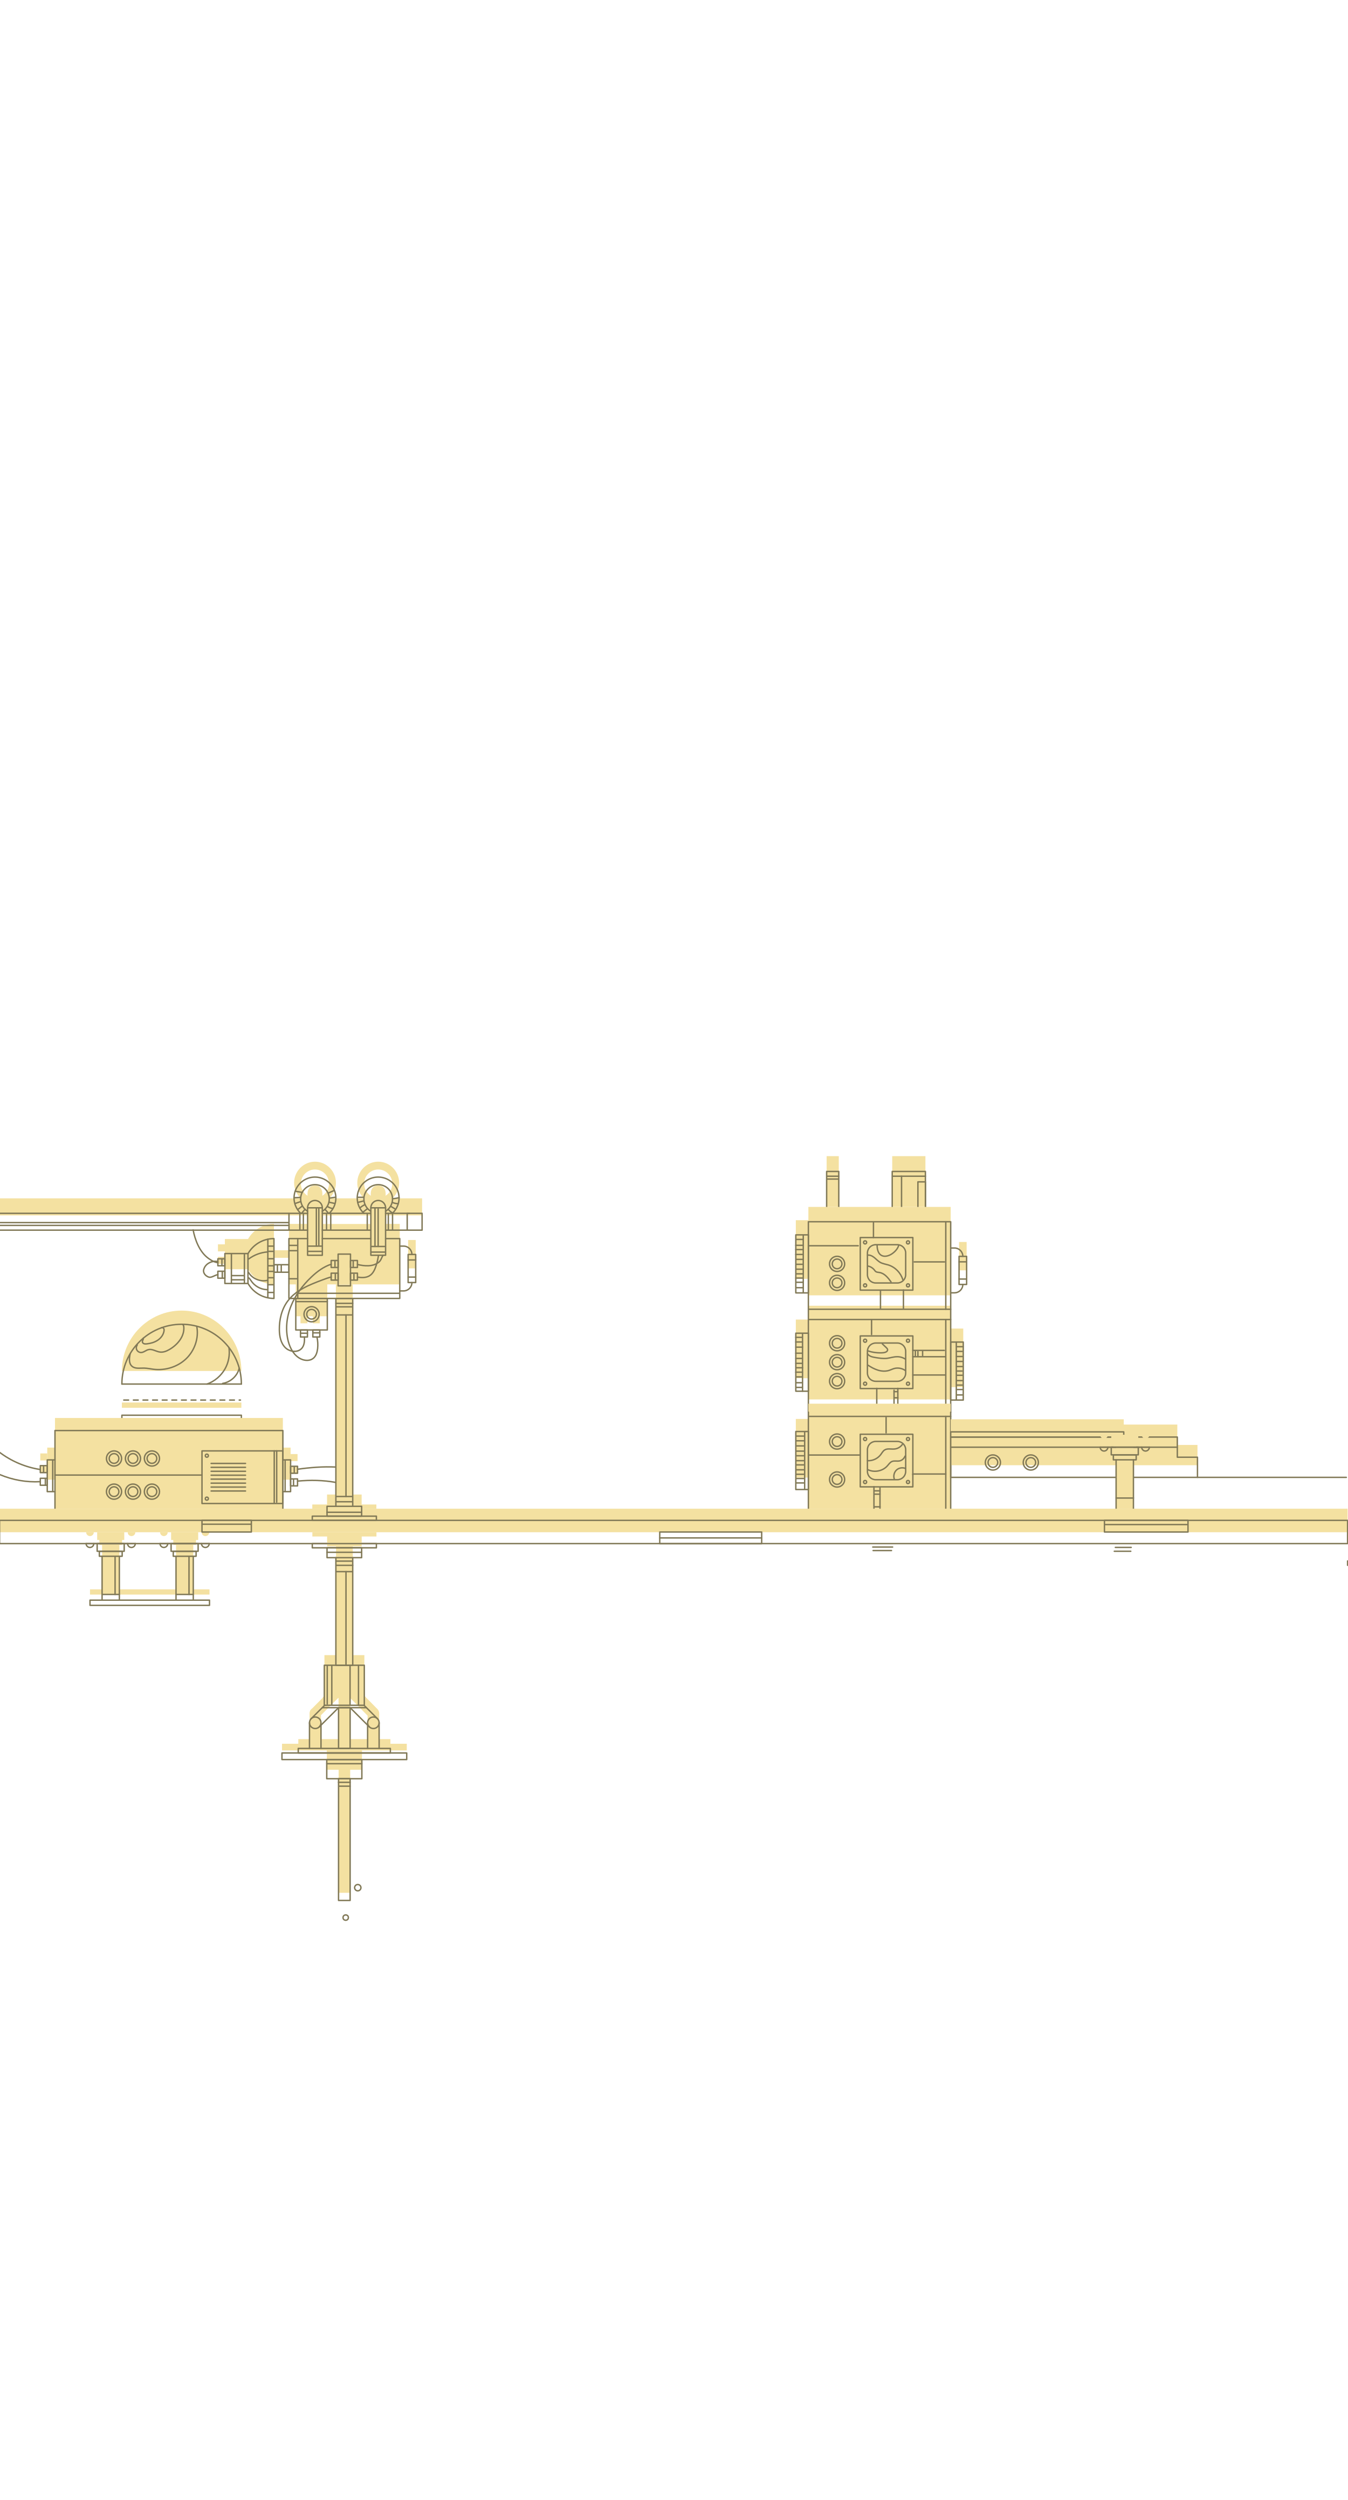<?xml version="1.0" encoding="utf-8"?>
<!-- Generator: Adobe Illustrator 19.0.0, SVG Export Plug-In . SVG Version: 6.00 Build 0)  -->
<svg version="1.1" id="Слой_1" xmlns="http://www.w3.org/2000/svg" xmlns:xlink="http://www.w3.org/1999/xlink" x="0px" y="0px"
	 viewBox="0 0 1920 3560" style="enable-background:new 0 0 1920 3560;" xml:space="preserve">
<style type="text/css">
	.st0{fill:#F4E1A1;}
	.st1{fill:none;stroke:#817957;stroke-width:2;stroke-linecap:round;stroke-linejoin:round;stroke-miterlimit:10;}
	
		.st2{fill:none;stroke:#817957;stroke-width:2;stroke-linecap:round;stroke-linejoin:round;stroke-miterlimit:10;stroke-dasharray:6.851;}
	.st3{display:none;fill:none;stroke:#817957;stroke-width:2;stroke-linecap:round;stroke-linejoin:round;stroke-miterlimit:10;}
</style>
<g>
	<g id="_x30_1">
		<g id="XMLID_2802_">
			<rect id="XMLID_2808_" x="1366" y="1768.4" class="st0" width="10.8" height="40.4"/>
			<path id="XMLID_2807_" class="st1" d="M1354.1,1777h5.4c6.6,0,11.9,5.3,11.9,11.9l0,0"/>
			<path id="XMLID_2806_" class="st1" d="M1371.4,1828.9L1371.4,1828.9c0,6.6-5.3,11.9-11.9,11.9h-5.4"/>
			<rect id="XMLID_2805_" x="1366" y="1788.9" class="st1" width="10.8" height="40"/>
			<line id="XMLID_2804_" class="st1" x1="1376.8" y1="1796.7" x2="1366" y2="1796.7"/>
			<line id="XMLID_2803_" class="st1" x1="1376.8" y1="1821.2" x2="1366" y2="1821.2"/>
		</g>
		<g id="XMLID_2790_">
			<rect id="XMLID_2801_" x="1270.8" y="1646.2" class="st0" width="47.3" height="72.3"/>
			<rect id="XMLID_2800_" x="1177.4" y="1646.2" class="st0" width="17.3" height="72.3"/>
			<rect id="XMLID_2799_" x="1177.4" y="1668" class="st1" width="17.3" height="71.6"/>
			<rect id="XMLID_2798_" x="1270.8" y="1668" class="st1" width="47.3" height="71.6"/>
			<rect id="XMLID_2797_" x="1307.4" y="1682.8" class="st1" width="10.7" height="40.7"/>
			<line id="XMLID_2796_" class="st1" x1="1271.1" y1="1674.8" x2="1318.1" y2="1674.8"/>
			<line id="XMLID_2795_" class="st1" x1="1178.1" y1="1674.8" x2="1194.8" y2="1674.8"/>
			<line id="XMLID_2794_" class="st1" x1="1178.1" y1="1678.8" x2="1194.1" y2="1678.8"/>
			<line id="XMLID_2793_" class="st1" x1="1178.1" y1="1729.8" x2="1194.1" y2="1729.8"/>
			<line id="XMLID_2792_" class="st1" x1="1284.1" y1="1674.8" x2="1284.1" y2="1737.9"/>
			<line id="XMLID_2791_" class="st1" x1="1270.8" y1="1735.2" x2="1282.8" y2="1735.2"/>
		</g>
		<g id="XMLID_2726_">
			<g id="XMLID_2787_">
				<rect id="XMLID_2789_" x="1354.1" y="1891.7" class="st0" width="17.9" height="83.4"/>
				<polygon id="XMLID_2788_" class="st0" points="1151.4,1878.9 1133.5,1878.9 1133.5,1962.4 1151.4,1962.4 1151.4,1992.6 
					1354.1,1992.6 1354.1,1859.2 1151.4,1859.2 				"/>
			</g>
			<rect id="XMLID_2786_" x="1354.1" y="1910.9" class="st1" width="17.9" height="82.6"/>
			<rect id="XMLID_2785_" x="1133.5" y="1898.3" class="st1" width="17.9" height="82.6"/>
			<g id="XMLID_2778_">
				<rect id="XMLID_2784_" x="1225.3" y="1902.2" class="st1" width="74.9" height="74.9"/>
				<path id="XMLID_2783_" class="st1" d="M1278.2,1966.8h-30.9c-6.5,0-11.8-5.3-11.8-11.8v-30.9c0-6.5,5.3-11.8,11.8-11.8h30.9
					c6.5,0,11.8,5.3,11.8,11.8v30.9C1290,1961.6,1284.7,1966.8,1278.2,1966.8z"/>
				<circle id="XMLID_2782_" class="st1" cx="1232.2" cy="1909" r="2.2"/>
				<circle id="XMLID_2781_" class="st1" cx="1293.3" cy="1909" r="2.2"/>
				<circle id="XMLID_2780_" class="st1" cx="1232.2" cy="1970.2" r="2.2"/>
				<circle id="XMLID_2779_" class="st1" cx="1293.3" cy="1970.2" r="2.2"/>
			</g>
			<line id="XMLID_2777_" class="st1" x1="1347.1" y1="1878.8" x2="1347.1" y2="2010.8"/>
			<g id="XMLID_2767_">
				<g id="XMLID_2774_">
					<circle id="XMLID_2776_" class="st1" cx="1192.3" cy="1966.6" r="10.8"/>
					<circle id="XMLID_2775_" class="st1" cx="1192.3" cy="1966.6" r="6.9"/>
				</g>
				<g id="XMLID_2771_">
					<circle id="XMLID_2773_" class="st1" cx="1192.3" cy="1912.6" r="10.8"/>
					<circle id="XMLID_2772_" class="st1" cx="1192.3" cy="1912.6" r="6.9"/>
				</g>
				<g id="XMLID_2768_">
					<circle id="XMLID_2770_" class="st1" cx="1192.3" cy="1939.6" r="10.8"/>
					<circle id="XMLID_2769_" class="st1" cx="1192.3" cy="1939.6" r="6.9"/>
				</g>
			</g>
			<line id="XMLID_2766_" class="st1" x1="1143.1" y1="1899.8" x2="1143.1" y2="1980.9"/>
			<line id="XMLID_2765_" class="st1" x1="1362.1" y1="1910.9" x2="1362.1" y2="1992.8"/>
			<rect id="XMLID_2764_" x="1151.4" y="1878.8" class="st1" width="202.7" height="132"/>
			<line id="XMLID_2763_" class="st1" x1="1278.8" y1="1976.8" x2="1278.8" y2="2009.5"/>
			<line id="XMLID_2762_" class="st1" x1="1273.4" y1="1979.5" x2="1273.4" y2="2009.5"/>
			<line id="XMLID_2761_" class="st1" x1="1248.8" y1="1976.8" x2="1248.8" y2="2009.6"/>
			<line id="XMLID_2760_" class="st1" x1="1241.4" y1="1878.8" x2="1241.4" y2="1900.2"/>
			<path id="XMLID_2759_" class="st1" d="M1300.1,1922.8c0.7,0,1.3,0,2,0h43"/>
			<line id="XMLID_2758_" class="st1" x1="1300.1" y1="1931.8" x2="1346.1" y2="1931.8"/>
			<line id="XMLID_2757_" class="st1" x1="1300.1" y1="1957.8" x2="1346.1" y2="1957.8"/>
			<line id="XMLID_2756_" class="st1" x1="1133.4" y1="1904.2" x2="1142.4" y2="1904.2"/>
			<line id="XMLID_2755_" class="st1" x1="1133.4" y1="1910.8" x2="1142.8" y2="1910.8"/>
			<line id="XMLID_2754_" class="st1" x1="1133.5" y1="1918.2" x2="1143.1" y2="1918.2"/>
			<line id="XMLID_2753_" class="st1" x1="1133.4" y1="1926.8" x2="1142.5" y2="1926.8"/>
			<line id="XMLID_2752_" class="st1" x1="1133.5" y1="1934.2" x2="1142.1" y2="1934.2"/>
			<line id="XMLID_2751_" class="st1" x1="1133.5" y1="1941.2" x2="1142.8" y2="1941.2"/>
			<line id="XMLID_2750_" class="st1" x1="1134.1" y1="1947.5" x2="1143.1" y2="1947.5"/>
			<line id="XMLID_2749_" class="st1" x1="1133.4" y1="1953.8" x2="1142.9" y2="1953.8"/>
			<line id="XMLID_2748_" class="st1" x1="1134.1" y1="1960.5" x2="1142.1" y2="1960.5"/>
			<line id="XMLID_2747_" class="st1" x1="1134.1" y1="1968.8" x2="1141.8" y2="1968.8"/>
			<line id="XMLID_2746_" class="st1" x1="1133.8" y1="1975.5" x2="1142.5" y2="1975.5"/>
			<line id="XMLID_2745_" class="st1" x1="1362.4" y1="1917.5" x2="1371.8" y2="1917.5"/>
			<line id="XMLID_2744_" class="st1" x1="1303.8" y1="1923.8" x2="1303.8" y2="1931.2"/>
			<line id="XMLID_2743_" class="st1" x1="1307.4" y1="1924.5" x2="1307.4" y2="1931.5"/>
			<line id="XMLID_2742_" class="st1" x1="1314.1" y1="1923.8" x2="1314.1" y2="1930.5"/>
			<line id="XMLID_2741_" class="st1" x1="1273.4" y1="1981.5" x2="1277.7" y2="1981.5"/>
			<line id="XMLID_2740_" class="st1" x1="1273.8" y1="1990.2" x2="1278.8" y2="1990.2"/>
			<line id="XMLID_2739_" class="st1" x1="1362.8" y1="1924.2" x2="1370.5" y2="1924.2"/>
			<line id="XMLID_2738_" class="st1" x1="1362.4" y1="1931.5" x2="1371.1" y2="1931.5"/>
			<line id="XMLID_2737_" class="st1" x1="1362.8" y1="1938.5" x2="1371.2" y2="1938.5"/>
			<line id="XMLID_2736_" class="st1" x1="1362.8" y1="1945.8" x2="1370.9" y2="1945.8"/>
			<line id="XMLID_2735_" class="st1" x1="1362.8" y1="1952.2" x2="1370.4" y2="1952.2"/>
			<line id="XMLID_2734_" class="st1" x1="1362.8" y1="1958.2" x2="1370.8" y2="1958.2"/>
			<line id="XMLID_2733_" class="st1" x1="1362.8" y1="1965.8" x2="1371.1" y2="1965.8"/>
			<line id="XMLID_2732_" class="st1" x1="1362.8" y1="1972.2" x2="1371.1" y2="1972.2"/>
			<line id="XMLID_2731_" class="st1" x1="1362.4" y1="1978.5" x2="1370.8" y2="1978.5"/>
			<line id="XMLID_2730_" class="st1" x1="1362.8" y1="1986.2" x2="1370.8" y2="1986.2"/>
			<path id="XMLID_2729_" class="st1" d="M1235.8,1943.5c4.6,3.1,9.4,5.8,14.6,7.4s11,2,16.2,0.3c2.2-0.7,4.3-1.8,6.6-2.5
				c5.4-1.6,11.6-0.6,16.2,2.7"/>
			<path id="XMLID_2728_" class="st1" d="M1235.6,1927.4c2,3.7,6.7,4.8,10.9,5.5c5.6,0.9,11.2,1.8,16.8,1.2
				c4.8-0.6,9.5-2.3,14.4-2.3c4.2-0.1,8.5,1.2,12,3.5"/>
			<path id="XMLID_2727_" class="st1" d="M1235.9,1923.4c7.1,2.4,14.8,3.3,22.3,2.7c2.8-0.3,6.4-1.7,6-4.5c-0.2-1.2-1.1-2.1-2-2.9
				c-1.8-1.7-3.6-3.4-5.4-5.1"/>
		</g>
		<g id="XMLID_2683_">
			<polygon id="XMLID_2725_" class="st0" points="1354.1,2134.2 1354.1,1998.7 1151.4,1998.7 1151.4,2020.4 1133.5,2020.4 
				1133.5,2103.9 1151.4,2103.9 1151.4,2134.2 1151.4,2148.2 1354.1,2148.2 			"/>
			<rect id="XMLID_2724_" x="1133.5" y="2038.3" class="st1" width="17.9" height="82.6"/>
			<g id="XMLID_2717_">
				<rect id="XMLID_2723_" x="1225.3" y="2042.2" class="st1" width="74.9" height="74.9"/>
				<path id="XMLID_2722_" class="st1" d="M1278.2,2106.9h-30.9c-6.5,0-11.8-5.3-11.8-11.8v-30.9c0-6.5,5.3-11.8,11.8-11.8h30.9
					c6.5,0,11.8,5.3,11.8,11.8v30.9C1290,2101.6,1284.7,2106.9,1278.2,2106.9z"/>
				<circle id="XMLID_2721_" class="st1" cx="1232.2" cy="2049" r="2.2"/>
				<circle id="XMLID_2720_" class="st1" cx="1293.3" cy="2049" r="2.2"/>
				<circle id="XMLID_2719_" class="st1" cx="1232.2" cy="2110.2" r="2.2"/>
				<circle id="XMLID_2718_" class="st1" cx="1293.3" cy="2110.2" r="2.2"/>
			</g>
			<rect id="XMLID_2716_" x="1151.4" y="2151" class="st1" width="202.7" height="13.8"/>
			<line id="XMLID_2715_" class="st1" x1="1347.1" y1="2016.8" x2="1347.1" y2="2151"/>
			<g id="XMLID_2708_">
				<g id="XMLID_2712_">
					<circle id="XMLID_2714_" class="st1" cx="1192.3" cy="2106.6" r="10.8"/>
					<circle id="XMLID_2713_" class="st1" cx="1192.3" cy="2106.6" r="6.9"/>
				</g>
				<g id="XMLID_2709_">
					<circle id="XMLID_2711_" class="st1" cx="1192.3" cy="2052.6" r="10.8"/>
					<circle id="XMLID_2710_" class="st1" cx="1192.3" cy="2052.6" r="6.9"/>
				</g>
			</g>
			<line id="XMLID_2707_" class="st1" x1="1146.1" y1="2038.8" x2="1146.1" y2="2119.8"/>
			<rect id="XMLID_2706_" x="1151.4" y="2016.8" class="st1" width="202.7" height="148"/>
			<line id="XMLID_2705_" class="st1" x1="1244.8" y1="2116.8" x2="1244.8" y2="2151"/>
			<line id="XMLID_2704_" class="st1" x1="1253.4" y1="2118.2" x2="1253.4" y2="2150.2"/>
			<line id="XMLID_2703_" class="st1" x1="1262.1" y1="2018.2" x2="1262.1" y2="2040.2"/>
			<path id="XMLID_2702_" class="st1" d="M1300.1,2099.8c0-0.3,0-0.7,0-1h47"/>
			<line id="XMLID_2701_" class="st1" x1="1152.1" y1="2071.8" x2="1224.1" y2="2071.8"/>
			<line id="XMLID_2700_" class="st1" x1="1134.4" y1="2044.8" x2="1145.5" y2="2044.8"/>
			<line id="XMLID_2699_" class="st1" x1="1134.4" y1="2051.5" x2="1145.8" y2="2051.5"/>
			<line id="XMLID_2698_" class="st1" x1="1134.8" y1="2058.8" x2="1145.8" y2="2058.8"/>
			<line id="XMLID_2697_" class="st1" x1="1134.4" y1="2066.2" x2="1145.5" y2="2066.2"/>
			<line id="XMLID_2696_" class="st1" x1="1134.1" y1="2072.8" x2="1145.5" y2="2072.8"/>
			<line id="XMLID_2695_" class="st1" x1="1134.4" y1="2079.8" x2="1145.5" y2="2079.8"/>
			<line id="XMLID_2694_" class="st1" x1="1134.4" y1="2085.8" x2="1145.5" y2="2085.8"/>
			<line id="XMLID_2693_" class="st1" x1="1133.8" y1="2092.8" x2="1145.1" y2="2092.8"/>
			<line id="XMLID_2692_" class="st1" x1="1134.1" y1="2099.2" x2="1145.4" y2="2099.2"/>
			<line id="XMLID_2691_" class="st1" x1="1134.4" y1="2105.2" x2="1144.8" y2="2105.2"/>
			<line id="XMLID_2690_" class="st1" x1="1134.1" y1="2111.5" x2="1145.4" y2="2111.5"/>
			<line id="XMLID_2689_" class="st1" x1="1245.1" y1="2122.8" x2="1253.4" y2="2122.8"/>
			<line id="XMLID_2688_" class="st1" x1="1245.8" y1="2127.5" x2="1253.4" y2="2127.5"/>
			<line id="XMLID_2687_" class="st1" x1="1245.4" y1="2145.5" x2="1253.5" y2="2145.5"/>
			<path id="XMLID_2686_" class="st1" d="M1235.9,2092.5c9.1,4.6,21.1,2.4,27.9-5.2c2.1-2.3,3.8-5.1,6.6-6.3
				c3.3-1.4,7.1-0.2,10.6-0.8c3.6-0.6,6.7-3.3,8-6.8"/>
			<path id="XMLID_2685_" class="st1" d="M1235.6,2079.8c7.2,0.5,14.6-2.9,18.9-8.7c1.7-2.3,3.1-5,5.5-6.5c4-2.6,9.3-0.9,14.1-1.4
				c4.4-0.4,8.5-2.8,11.1-6.4"/>
			<path id="XMLID_2684_" class="st1" d="M1290,2091c-4.3-1.9-9.6-1.1-13.1,2.1c-3.4,3.2-4.7,8.5-3.1,12.9"/>
		</g>
		<g id="XMLID_2644_">
			<polygon id="XMLID_2682_" class="st0" points="1151.4,1718.5 1151.4,1737.4 1133.5,1737.4 1133.5,1820.9 1151.4,1820.9 
				1151.4,1844.4 1354.1,1844.4 1354.1,1718.5 			"/>
			<rect id="XMLID_2681_" x="1133.5" y="1758.3" class="st1" width="17.9" height="82.6"/>
			<g id="XMLID_2674_">
				<rect id="XMLID_2680_" x="1225.3" y="1762.1" class="st1" width="74.9" height="74.9"/>
				<path id="XMLID_2679_" class="st1" d="M1278.2,1826.8h-30.9c-6.5,0-11.8-5.3-11.8-11.8v-30.9c0-6.5,5.3-11.8,11.8-11.8h30.9
					c6.5,0,11.8,5.3,11.8,11.8v30.9C1290,1821.5,1284.7,1826.8,1278.2,1826.8z"/>
				<circle id="XMLID_2678_" class="st1" cx="1232.2" cy="1769" r="2.2"/>
				<circle id="XMLID_2677_" class="st1" cx="1293.3" cy="1769" r="2.2"/>
				<circle id="XMLID_2676_" class="st1" cx="1232.2" cy="1830.2" r="2.2"/>
				<circle id="XMLID_2675_" class="st1" cx="1293.3" cy="1830.2" r="2.2"/>
			</g>
			<line id="XMLID_2673_" class="st1" x1="1347.1" y1="1739.6" x2="1347.1" y2="1864.2"/>
			<g id="XMLID_2666_">
				<g id="XMLID_2670_">
					<circle id="XMLID_2672_" class="st1" cx="1192.3" cy="1826.6" r="10.8"/>
					<circle id="XMLID_2671_" class="st1" cx="1192.3" cy="1826.6" r="6.9"/>
				</g>
				<g id="XMLID_2667_">
					<circle id="XMLID_2669_" class="st1" cx="1192.3" cy="1799.6" r="10.8"/>
					<circle id="XMLID_2668_" class="st1" cx="1192.3" cy="1799.6" r="6.9"/>
				</g>
			</g>
			<line id="XMLID_2665_" class="st1" x1="1144.1" y1="1758.8" x2="1144.1" y2="1840"/>
			<rect id="XMLID_2664_" x="1151.4" y="1739.6" class="st1" width="202.7" height="124.6"/>
			<line id="XMLID_2663_" class="st1" x1="1254.1" y1="1837.5" x2="1254.1" y2="1863.8"/>
			<line id="XMLID_2662_" class="st1" x1="1286.8" y1="1836.8" x2="1286.8" y2="1863.5"/>
			<line id="XMLID_2661_" class="st1" x1="1244.1" y1="1740.8" x2="1244.1" y2="1762.2"/>
			<line id="XMLID_2660_" class="st1" x1="1302.1" y1="1796.8" x2="1345.3" y2="1796.8"/>
			<path id="XMLID_2659_" class="st1" d="M1151.4,1773.8c1.2,0,2.5,0,3.7,0h67.3"/>
			<line id="XMLID_2658_" class="st1" x1="1133.8" y1="1764.8" x2="1143.5" y2="1764.8"/>
			<line id="XMLID_2657_" class="st1" x1="1133.4" y1="1773.2" x2="1144.2" y2="1773.2"/>
			<line id="XMLID_2656_" class="st1" x1="1133.4" y1="1779.2" x2="1143.1" y2="1779.2"/>
			<line id="XMLID_2655_" class="st1" x1="1133.4" y1="1786.2" x2="1144.1" y2="1786.2"/>
			<line id="XMLID_2654_" class="st1" x1="1133.8" y1="1793.2" x2="1143.4" y2="1793.2"/>
			<line id="XMLID_2653_" class="st1" x1="1133.8" y1="1800.2" x2="1143.1" y2="1800.2"/>
			<line id="XMLID_2652_" class="st1" x1="1134.1" y1="1807.2" x2="1144.1" y2="1807.2"/>
			<line id="XMLID_2651_" class="st1" x1="1134.1" y1="1813.8" x2="1144.1" y2="1813.8"/>
			<line id="XMLID_2650_" class="st1" x1="1133.4" y1="1819.8" x2="1144.1" y2="1819.8"/>
			<line id="XMLID_2649_" class="st1" x1="1133.8" y1="1825.8" x2="1143.4" y2="1825.8"/>
			<line id="XMLID_2648_" class="st1" x1="1133.8" y1="1833.5" x2="1143.4" y2="1833.5"/>
			<path id="XMLID_2647_" class="st1" d="M1269.1,1825.2c-4.2-5.8-9.2-12.1-16.3-13.3c-1.9-0.3-4-0.3-5.5-1.4
				c-0.8-0.6-1.3-1.4-1.9-2.2c-2.3-2.9-5.6-4.9-9.2-5.6"/>
			<path id="XMLID_2646_" class="st1" d="M1235.7,1787.2c3.5-0.6,6.9,1.3,9.7,3.5c2.7,2.2,5.1,4.9,8.2,6.7c3.6,2,7.9,2.6,11.9,3.8
				c9.6,3.1,17.5,11.2,20.4,20.9"/>
			<path id="XMLID_2645_" class="st1" d="M1249.3,1773.5c0.1,5.1,1.3,10.9,5.6,13.7c4.6,3,10.9,1.2,15.5-1.9c4.3-2.9,8-6.9,9.6-11.8
				"/>
		</g>
		<g id="XMLID_2639_">
			<line id="XMLID_2643_" class="st1" x1="1151.4" y1="1864.2" x2="1151.4" y2="1878.8"/>
			<line id="XMLID_2642_" class="st1" x1="1354.1" y1="1864.2" x2="1354.1" y2="1878.8"/>
			<line id="XMLID_2641_" class="st1" x1="1151.4" y1="2010.8" x2="1151.4" y2="2016.8"/>
			<line id="XMLID_2640_" class="st1" x1="1354.1" y1="2010.8" x2="1354.1" y2="2016.8"/>
		</g>
	</g>
	<g id="_x30_6">
		<g id="XMLID_2041_">
			<g id="XMLID_2069_">
				<polygon id="XMLID_2074_" class="st0" points="275.3,2263 275.3,2199.8 279.2,2199.8 279.2,2192.7 282.3,2192.7 282.3,2181.7 
					243.7,2181.7 243.7,2192.7 246.8,2192.7 246.8,2199.8 250.7,2199.8 250.7,2263 170,2263 170,2199.8 173.9,2199.8 173.9,2192.7 
					177,2192.7 177,2181.7 138.4,2181.7 138.4,2192.7 141.5,2192.7 141.5,2199.8 145.4,2199.8 145.4,2263 128.2,2263 128.2,2270.5 
					298.4,2270.5 298.4,2263 				"/>
				<path id="XMLID_2073_" class="st0" d="M133.6,2181.7h-10.9c0,3.1,2.5,5.5,5.5,5.5C131.2,2187.2,133.6,2184.7,133.6,2181.7z"/>
				<path id="XMLID_2072_" class="st0" d="M187.3,2187.2c3,0,5.5-2.5,5.5-5.5h-10.9C181.8,2184.7,184.2,2187.2,187.3,2187.2z"/>
				<path id="XMLID_2071_" class="st0" d="M233.4,2187.2c3,0,5.5-2.5,5.5-5.5H228C228,2184.7,230.4,2187.2,233.4,2187.2z"/>
				<path id="XMLID_2070_" class="st0" d="M292.6,2187.2c3,0,5.5-2.5,5.5-5.5h-10.9C287.1,2184.7,289.5,2187.2,292.6,2187.2z"/>
			</g>
			<rect id="XMLID_2068_" x="128.2" y="2278.4" class="st1" width="170.2" height="7.4"/>
			<g id="XMLID_2055_">
				<g id="XMLID_2064_">
					<rect id="XMLID_2067_" x="138.4" y="2197.9" class="st1" width="38.5" height="10.9"/>
					<path id="XMLID_2066_" class="st1" d="M133.6,2197.9c0,3-2.5,5.5-5.5,5.5s-5.5-2.5-5.5-5.5"/>
					<path id="XMLID_2065_" class="st1" d="M192.7,2197.9c0,3-2.5,5.5-5.5,5.5s-5.5-2.5-5.5-5.5"/>
				</g>
				<g id="XMLID_2058_">
					<g id="XMLID_2062_">
						<line id="XMLID_2063_" class="st1" x1="145.4" y1="2270.3" x2="170" y2="2270.3"/>
					</g>
					<rect id="XMLID_2061_" x="141.5" y="2208.9" class="st1" width="32.5" height="7"/>
					<line id="XMLID_2060_" class="st1" x1="145.4" y1="2277.4" x2="145.4" y2="2215.9"/>
					<line id="XMLID_2059_" class="st1" x1="170" y1="2277.4" x2="170" y2="2215.9"/>
				</g>
				<line id="XMLID_2057_" class="st1" x1="163.9" y1="2215.9" x2="163.9" y2="2270.3"/>
				<line id="XMLID_2056_" class="st1" x1="122.7" y1="2197.9" x2="192.7" y2="2197.9"/>
			</g>
			<g id="XMLID_2042_">
				<g id="XMLID_2051_">
					<rect id="XMLID_2054_" x="243.7" y="2197.9" class="st1" width="38.5" height="10.9"/>
					<path id="XMLID_2053_" class="st1" d="M238.9,2197.9c0,3-2.5,5.5-5.5,5.5s-5.5-2.5-5.5-5.5"/>
					<path id="XMLID_2052_" class="st1" d="M298,2197.9c0,3-2.5,5.5-5.5,5.5s-5.5-2.5-5.5-5.5"/>
				</g>
				<g id="XMLID_2045_">
					<g id="XMLID_2049_">
						<line id="XMLID_2050_" class="st1" x1="250.7" y1="2270.3" x2="275.3" y2="2270.3"/>
					</g>
					<rect id="XMLID_2048_" x="246.8" y="2208.9" class="st1" width="32.5" height="7"/>
					<line id="XMLID_2047_" class="st1" x1="250.7" y1="2277.4" x2="250.7" y2="2215.9"/>
					<line id="XMLID_2046_" class="st1" x1="275.3" y1="2277.4" x2="275.3" y2="2215.9"/>
				</g>
				<line id="XMLID_2044_" class="st1" x1="269.2" y1="2215.9" x2="269.2" y2="2270.3"/>
				<line id="XMLID_2043_" class="st1" x1="228" y1="2197.9" x2="298" y2="2197.9"/>
			</g>
		</g>
		<g id="XMLID_2028_">
			<rect id="XMLID_2040_" x="173.6" y="1997" class="st0" width="170.2" height="7.5"/>
			<rect id="XMLID_2039_" x="173.6" y="2015.1" class="st1" width="170.2" height="7.4"/>
			<line id="XMLID_2038_" class="st2" x1="176.3" y1="1993.5" x2="342.5" y2="1993.5"/>
			<g id="XMLID_2029_">
				<path id="XMLID_2037_" class="st0" d="M258.7,1866.1c-47,0-85.1,38.5-85.1,86h170.2C343.8,1904.6,305.7,1866.1,258.7,1866.1z"/>
				<path id="XMLID_2036_" class="st1" d="M343.8,1970.7c0-47-38.1-85.1-85.1-85.1s-85.1,38.1-85.1,85.1"/>
				<line id="XMLID_2035_" class="st1" x1="173.6" y1="1970.7" x2="343.8" y2="1970.7"/>
				<path id="XMLID_2034_" class="st1" d="M195.5,1915.1c-1.5,2-1.8,4.9-0.6,7.1s3.6,3.7,6.2,3.6c3.7-0.1,6.7-3.3,10.3-4.1
					c5.6-1.4,11,2.9,16.8,3.5c4.6,0.5,9.1-1.4,13.1-3.7c11.6-6.7,21.6-18.7,20.5-32c-0.1-1.2-0.4-2.6-1.3-3.4"/>
				<path id="XMLID_2033_" class="st1" d="M185.3,1928.1c-1.2,5.9-2,13,2.5,17.1c4.4,4.1,11.3,2.7,17.3,2.8
					c4.6,0.1,9.1,1.1,13.7,1.7c16.7,2,34.2-3.4,46.3-15s18.3-29.3,15.2-45.8"/>
				<path id="XMLID_2032_" class="st1" d="M204.1,1905.4c0.4,1.8-1.4,3.4-1.3,5.2c0.1,1.3,1.2,2.3,2.4,2.7c1.2,0.4,2.5,0.3,3.8,0.2
					c5.5-0.6,10.9-2.1,15.5-5.1s8.2-7.7,9.1-13.2c0.2-1.2,0.2-2.4-0.3-3.4s-1.7-1.8-2.9-1.5"/>
				<path id="XMLID_2031_" class="st1" d="M294.9,1970.7c10.8-3.8,20.1-11.8,25.7-21.8c5-9,7-19.7,5.5-30"/>
				<path id="XMLID_2030_" class="st1" d="M317.1,1969.8c11.2-1.7,20.9-10.5,23.6-21.5"/>
			</g>
		</g>
		<g id="XMLID_1964_">
			<g id="XMLID_2022_">
				<polygon id="XMLID_2027_" class="st0" points="402.9,2048.3 402.9,2019 78.3,2019 78.3,2061.2 67.3,2061.2 67.3,2106.9 
					78.3,2106.9 78.3,2148.2 402.9,2148.2 402.9,2123.9 402.9,2106.9 413.9,2106.9 413.9,2061.2 402.9,2061.2 				"/>
				<rect id="XMLID_2026_" x="413.9" y="2070.4" class="st0" width="9.9" height="10"/>
				<rect id="XMLID_2025_" x="413.9" y="2088.5" class="st0" width="9.9" height="10"/>
				<rect id="XMLID_2024_" x="57.4" y="2087.6" class="st0" width="9.9" height="10"/>
				<rect id="XMLID_2023_" x="57.4" y="2069.5" class="st0" width="9.9" height="10"/>
			</g>
			<rect id="XMLID_2021_" x="78.3" y="2036.9" class="st1" width="324.6" height="127.9"/>
			<g id="XMLID_2011_">
				<g id="XMLID_2018_">
					<circle id="XMLID_2020_" class="st1" cx="216.4" cy="2076.7" r="10.8"/>
					<circle id="XMLID_2019_" class="st1" cx="216.4" cy="2076.7" r="6.9"/>
				</g>
				<g id="XMLID_2015_">
					<circle id="XMLID_2017_" class="st1" cx="162.4" cy="2076.7" r="10.8"/>
					<circle id="XMLID_2016_" class="st1" cx="162.4" cy="2076.7" r="6.9"/>
				</g>
				<g id="XMLID_2012_">
					<circle id="XMLID_2014_" class="st1" cx="189.4" cy="2076.7" r="10.8"/>
					<circle id="XMLID_2013_" class="st1" cx="189.4" cy="2076.7" r="6.9"/>
				</g>
			</g>
			<g id="XMLID_2001_">
				<g id="XMLID_2008_">
					<circle id="XMLID_2010_" class="st1" cx="216.4" cy="2123.9" r="10.8"/>
					<circle id="XMLID_2009_" class="st1" cx="216.4" cy="2123.9" r="6.9"/>
				</g>
				<g id="XMLID_2005_">
					<circle id="XMLID_2007_" class="st1" cx="162.4" cy="2123.9" r="10.8"/>
					<circle id="XMLID_2006_" class="st1" cx="162.4" cy="2123.9" r="6.9"/>
				</g>
				<g id="XMLID_2002_">
					<circle id="XMLID_2004_" class="st1" cx="189.4" cy="2123.9" r="10.8"/>
					<circle id="XMLID_2003_" class="st1" cx="189.4" cy="2123.9" r="6.9"/>
				</g>
			</g>
			<g id="XMLID_1988_">
				<rect id="XMLID_2000_" x="287.7" y="2065.9" class="st1" width="115.2" height="74.9"/>
				<g id="XMLID_1991_">
					<line id="XMLID_1999_" class="st1" x1="300.7" y1="2083.7" x2="349.7" y2="2083.7"/>
					<line id="XMLID_1998_" class="st1" x1="300.7" y1="2089.3" x2="349.7" y2="2089.3"/>
					<line id="XMLID_1997_" class="st1" x1="300.7" y1="2094.9" x2="349.7" y2="2094.9"/>
					<line id="XMLID_1996_" class="st1" x1="300.7" y1="2100.5" x2="349.7" y2="2100.5"/>
					<line id="XMLID_1995_" class="st1" x1="300.7" y1="2106.1" x2="349.7" y2="2106.1"/>
					<line id="XMLID_1994_" class="st1" x1="300.7" y1="2111.8" x2="349.7" y2="2111.8"/>
					<line id="XMLID_1993_" class="st1" x1="300.7" y1="2117.4" x2="349.7" y2="2117.4"/>
					<line id="XMLID_1992_" class="st1" x1="300.7" y1="2123" x2="349.7" y2="2123"/>
				</g>
				<circle id="XMLID_1990_" class="st1" cx="294.6" cy="2072.7" r="2.2"/>
				<circle id="XMLID_1989_" class="st1" cx="294.6" cy="2133.9" r="2.2"/>
			</g>
			<g id="XMLID_1983_">
				<g id="XMLID_1984_">
					<polyline id="XMLID_1987_" class="st1" points="402.9,2123.9 413.9,2123.9 413.9,2078.7 402.9,2078.7 					"/>
					<rect id="XMLID_1986_" x="413.9" y="2087.8" class="st1" width="9.9" height="9.9"/>
					<rect id="XMLID_1985_" x="413.9" y="2105.8" class="st1" width="9.9" height="9.9"/>
				</g>
			</g>
			<g id="XMLID_1978_">
				<g id="XMLID_1979_">
					<polyline id="XMLID_1982_" class="st1" points="78.3,2078.7 67.3,2078.7 67.3,2123.9 78.3,2123.9 					"/>
					<rect id="XMLID_1981_" x="57.4" y="2104.9" class="st1" width="9.9" height="9.9"/>
					<rect id="XMLID_1980_" x="57.4" y="2086.9" class="st1" width="9.9" height="9.9"/>
				</g>
			</g>
			<line id="XMLID_1977_" class="st1" x1="78.3" y1="2100.3" x2="287.7" y2="2100.3"/>
			<path id="XMLID_1976_" class="st1" d="M57.4,2092.4c-21-3.2-41.1-11.7-58-24.5"/>
			<path id="XMLID_1975_" class="st1" d="M57.4,2109.7c-19.7,1.1-39.6-2.4-57.7-10.1"/>
			<path id="XMLID_1974_" class="st1" d="M423.8,2092c18.1-2.5,36.5-4,54.6-3.1"/>
			<path id="XMLID_1973_" class="st1" d="M423.8,2108.9c18.2-1.7,36.7-1.4,54.6,1.9"/>
			<line id="XMLID_1972_" class="st1" x1="394.1" y1="2065.8" x2="394.1" y2="2138.9"/>
			<line id="XMLID_1971_" class="st1" x1="419.1" y1="2088.3" x2="419.1" y2="2096.3"/>
			<line id="XMLID_1970_" class="st1" x1="418.1" y1="2106.3" x2="418.1" y2="2115.3"/>
			<line id="XMLID_1969_" class="st1" x1="75.1" y1="2079.3" x2="75.1" y2="2122.8"/>
			<line id="XMLID_1968_" class="st1" x1="62.1" y1="2087.8" x2="62.1" y2="2096.5"/>
			<line id="XMLID_1967_" class="st1" x1="64.6" y1="2105.3" x2="64.6" y2="2114.8"/>
			<line id="XMLID_1966_" class="st1" x1="406.1" y1="2080.3" x2="406.1" y2="2123.6"/>
			<line id="XMLID_1965_" class="st1" x1="390.6" y1="2065.8" x2="390.6" y2="2140.3"/>
		</g>
	</g>
	<g id="_x30_8">
		<g id="XMLID_1872_">
			<polygon id="XMLID_1884_" class="st0" points="1676.9,2057.4 1676.9,2028.4 1600.6,2028.4 1600.6,2020.9 1354.1,2020.9 
				1354.1,2028.4 1354.1,2086.3 1589.7,2086.3 1614.4,2086.3 1705.6,2086.3 1705.6,2057.4 			"/>
			<rect id="XMLID_1883_" x="1354.1" y="2038.8" class="st1" width="246.5" height="7.4"/>
			<polyline id="XMLID_1882_" class="st1" points="1705.6,2103.6 1705.6,2074.9 1676.9,2074.9 1676.9,2046.2 1354.1,2046.2 
				1354.1,2103.6 1589.7,2103.6 			"/>
			<line id="XMLID_1881_" class="st1" x1="1614.4" y1="2103.6" x2="1917.6" y2="2103.6"/>
			<g id="XMLID_1874_">
				<g id="XMLID_1878_">
					<circle id="XMLID_1880_" class="st1" cx="1468.2" cy="2082.4" r="10.8"/>
					<circle id="XMLID_1879_" class="st1" cx="1468.2" cy="2082.4" r="6.9"/>
				</g>
				<g id="XMLID_1875_">
					<circle id="XMLID_1877_" class="st1" cx="1414.2" cy="2082.4" r="10.8"/>
					<circle id="XMLID_1876_" class="st1" cx="1414.2" cy="2082.4" r="6.9"/>
				</g>
			</g>
			<line id="XMLID_1873_" class="st1" x1="1676.9" y1="2060.6" x2="1354.1" y2="2060.6"/>
		</g>
		<g id="XMLID_1855_">
			<g id="XMLID_1868_">
				<polygon id="XMLID_1871_" class="st0" points="1582.8,2054 1585.8,2054 1585.8,2061.1 1589.7,2061.1 1589.7,2148.2 
					1614.4,2148.2 1614.4,2061.1 1618.3,2061.1 1618.3,2054 1621.3,2054 1621.3,2042.9 1582.8,2042.9 				"/>
				<path id="XMLID_1870_" class="st0" d="M1572.5,2048.5c3,0,5.5-2.5,5.5-5.5h-11C1567,2046,1569.5,2048.5,1572.5,2048.5z"/>
				<path id="XMLID_1869_" class="st0" d="M1626.2,2042.9c0,3.1,2.5,5.5,5.5,5.5s5.5-2.5,5.5-5.5L1626.2,2042.9L1626.2,2042.9z"/>
			</g>
			<g id="XMLID_1864_">
				<rect id="XMLID_1867_" x="1582.8" y="2060.6" class="st1" width="38.5" height="10.9"/>
				<path id="XMLID_1866_" class="st1" d="M1578,2060.6c0,3-2.5,5.5-5.5,5.5s-5.5-2.5-5.5-5.5"/>
				<path id="XMLID_1865_" class="st1" d="M1637.1,2060.6c0,3-2.5,5.5-5.5,5.5s-5.5-2.5-5.5-5.5"/>
			</g>
			<g id="XMLID_1858_">
				<g id="XMLID_1862_">
					<line id="XMLID_1863_" class="st1" x1="1589.7" y1="2133" x2="1614.4" y2="2133"/>
				</g>
				<rect id="XMLID_1861_" x="1585.8" y="2071.6" class="st1" width="32.5" height="7"/>
				<line id="XMLID_1860_" class="st1" x1="1589.7" y1="2164.8" x2="1589.7" y2="2078.6"/>
				<line id="XMLID_1859_" class="st1" x1="1614.4" y1="2164.8" x2="1614.4" y2="2078.6"/>
			</g>
			<line id="XMLID_1857_" class="st1" x1="1589.7" y1="2164.8" x2="1614.4" y2="2164.8"/>
			<line id="XMLID_1856_" class="st1" x1="1567" y1="2060.6" x2="1637.1" y2="2060.6"/>
		</g>
	</g>
	<g id="_x31_0">
		<polygon id="XMLID_1775_" class="st0" points="1692.1,2148.2 1573.1,2148.2 358,2148.2 287.7,2148.2 -0.6,2148.2 -0.6,2181.7 
			939.7,2181.7 1084.9,2181.7 1919.4,2181.7 1919.4,2148.2 		"/>
		<rect id="XMLID_1774_" x="-0.6" y="2164.8" class="st1" width="1920" height="33.1"/>
		<rect id="XMLID_1773_" x="287.7" y="2164.8" class="st1" width="70.3" height="16.6"/>
		<rect id="XMLID_1772_" x="939.7" y="2181.4" class="st1" width="145.2" height="16.6"/>
		<rect id="XMLID_1771_" x="1573.1" y="2164.8" class="st1" width="119" height="16.6"/>
		<line id="XMLID_1770_" class="st1" x1="939.7" y1="2189.8" x2="1084.9" y2="2189.8"/>
		<line id="XMLID_1769_" class="st1" x1="288.1" y1="2170.3" x2="357.6" y2="2170.3"/>
		<line id="XMLID_1768_" class="st1" x1="1573.1" y1="2170.8" x2="1691.3" y2="2170.8"/>
	</g>
	<g id="_x31_5">
		<g id="XMLID_1050_">
			<path id="XMLID_1086_" class="st0" d="M556.1,2482.9v-6.6h-16v-37.9H540c-0.2-1.9-1.1-3.5-2.3-4.8l0,0l-16-16.2l-2.7-3.1l0,0
				v-57.6h-16.5v-154.8h12.7v-14.1h21v-6.1h-91.3v6.1h21v14.1h12.7v154.8h-16.5v57.6l0,0l-3,3.4h0.3l-14.8,14.9
				c-0.9,0.6-1.7,1.4-2.3,2.3l-0.5,0.5l0.1,0.1c-0.6,1.2-1,2.5-1,3.9l0,0v36.9h-16v6.6h-23.2v9.5h63.8v27.5h16.8v175.2h16.5v-175.2
				h16.8v-27.5h63.8v-9.5L556.1,2482.9L556.1,2482.9z M482.2,2476.3h-25v-34.1l24.5-24.5h0.5V2476.3z M498.7,2476.3v-58.6h0.1
				l24.8,25.2v33.4L498.7,2476.3L498.7,2476.3z"/>
			<rect id="XMLID_1085_" x="461.9" y="2371.1" class="st1" width="57" height="57"/>
			<polyline id="XMLID_1084_" class="st1" points="478.4,2217.9 478.4,2371.1 502.4,2371.1 502.4,2217.9 			"/>
			<g id="XMLID_1071_">
				<g id="XMLID_1078_">
					<circle id="XMLID_1083_" class="st1" cx="449" cy="2453" r="8.2"/>
					<line id="XMLID_1082_" class="st1" x1="443.2" y1="2447.2" x2="462.4" y2="2428.1"/>
					<line id="XMLID_1081_" class="st1" x1="454.8" y1="2458.8" x2="482.2" y2="2431.5"/>
					<line id="XMLID_1080_" class="st1" x1="440.8" y1="2453" x2="440.8" y2="2489.5"/>
					<line id="XMLID_1079_" class="st1" x1="457.2" y1="2456.4" x2="457.2" y2="2489.5"/>
				</g>
				<g id="XMLID_1072_">
					<circle id="XMLID_1077_" class="st1" cx="531.8" cy="2453" r="8.2"/>
					<line id="XMLID_1076_" class="st1" x1="537.6" y1="2447.2" x2="518.5" y2="2428.1"/>
					<line id="XMLID_1075_" class="st1" x1="526" y1="2458.8" x2="498.7" y2="2431.5"/>
					<line id="XMLID_1074_" class="st1" x1="540" y1="2453" x2="540" y2="2489.5"/>
					<line id="XMLID_1073_" class="st1" x1="523.6" y1="2456.4" x2="523.6" y2="2489.5"/>
				</g>
			</g>
			<line id="XMLID_1070_" class="st1" x1="459" y1="2431.5" x2="521.9" y2="2431.5"/>
			<rect id="XMLID_1069_" x="401.6" y="2496" class="st1" width="177.7" height="9.4"/>
			<rect id="XMLID_1068_" x="465.4" y="2505.4" class="st1" width="50" height="27.3"/>
			<rect id="XMLID_1067_" x="482.2" y="2532.6" class="st1" width="16.5" height="173.4"/>
			<rect id="XMLID_1066_" x="482.2" y="2431.5" class="st1" width="16.5" height="58"/>
			<rect id="XMLID_1065_" x="424.8" y="2489.5" class="st1" width="131.2" height="6.5"/>
			<rect id="XMLID_1064_" x="444.8" y="2197.9" class="st1" width="91.3" height="6"/>
			<rect id="XMLID_1063_" x="465.8" y="2203.9" class="st1" width="49.3" height="14"/>
			<line id="XMLID_1062_" class="st1" x1="478.6" y1="2222.8" x2="501.3" y2="2222.8"/>
			<line id="XMLID_1061_" class="st1" x1="478.6" y1="2228.8" x2="502.4" y2="2228.8"/>
			<line id="XMLID_1060_" class="st1" x1="478.6" y1="2237.8" x2="501.7" y2="2237.8"/>
			<line id="XMLID_1059_" class="st1" x1="510.6" y1="2371.1" x2="510.6" y2="2428.1"/>
			<line id="XMLID_1058_" class="st1" x1="498.6" y1="2372.3" x2="498.6" y2="2426.8"/>
			<line id="XMLID_1057_" class="st1" x1="466.1" y1="2371.8" x2="466.1" y2="2426.3"/>
			<line id="XMLID_1056_" class="st1" x1="472.6" y1="2372.3" x2="472.6" y2="2426.8"/>
			<line id="XMLID_1055_" class="st1" x1="465.4" y1="2511.3" x2="515.4" y2="2511.3"/>
			<line id="XMLID_1054_" class="st1" x1="482.1" y1="2537.8" x2="498.7" y2="2537.8"/>
			<line id="XMLID_1053_" class="st1" x1="482.6" y1="2543.3" x2="498.7" y2="2543.3"/>
			<line id="XMLID_1052_" class="st1" x1="492.8" y1="2237.8" x2="492.8" y2="2371.1"/>
			<line id="XMLID_1051_" class="st1" x1="465.6" y1="2210.3" x2="515.1" y2="2210.3"/>
		</g>
		<g id="XMLID_1036_">
			<polygon id="XMLID_1049_" class="st0" points="515.1,2142.2 515.1,2128 502.4,2128 502.4,1828.9 478.4,1828.9 478.4,2128 
				465.8,2128 465.8,2142.2 444.8,2142.2 444.8,2148.2 536.1,2148.2 536.1,2142.2 			"/>
			<line id="XMLID_1048_" class="st1" x1="478.4" y1="1848.8" x2="478.4" y2="2144.8"/>
			<line id="XMLID_1047_" class="st1" x1="502.4" y1="2144.8" x2="502.4" y2="1848.8"/>
			<rect id="XMLID_1046_" x="444.8" y="2158.8" class="st1" width="91.3" height="6"/>
			<rect id="XMLID_1045_" x="465.8" y="2144.8" class="st1" width="49.3" height="14"/>
			<line id="XMLID_1044_" class="st1" x1="478.4" y1="1855.8" x2="502.4" y2="1855.8"/>
			<line id="XMLID_1043_" class="st1" x1="478.6" y1="1860.8" x2="501.2" y2="1860.8"/>
			<line id="XMLID_1042_" class="st1" x1="479.1" y1="1872.3" x2="501.3" y2="1872.3"/>
			<line id="XMLID_1041_" class="st1" x1="465.6" y1="2153.3" x2="514.6" y2="2153.3"/>
			<line id="XMLID_1040_" class="st1" x1="479.6" y1="2138.3" x2="501.6" y2="2138.3"/>
			<line id="XMLID_1039_" class="st1" x1="478.6" y1="2130.8" x2="502.1" y2="2130.8"/>
			<line id="XMLID_1038_" class="st1" x1="492.8" y1="1872.3" x2="492.8" y2="2130.8"/>
			<line id="XMLID_1037_" class="st1" x1="478.4" y1="1848.8" x2="502.4" y2="1848.8"/>
		</g>
		<g id="XMLID_908_">
			<g id="XMLID_1007_">
				<path id="XMLID_1035_" class="st0" d="M390.2,1780.4v-37.7c-15.8,0-29.6,8.7-36.9,21.5h-33v7.6h-9.9v10h9.9v7.8h-9.9v10h9.9v7.6
					h33c7.4,12.9,21.1,21.5,36.9,21.5V1791h21.3v-10.8h-21.3V1780.4z"/>
				<path id="XMLID_1034_" class="st1" d="M390.2,1848.8v-85.2l0,0c-15.8,0-29.6,8.6-36.9,21.3h-33v42.6h33
					C360.6,1840.3,374.4,1848.8,390.2,1848.8L390.2,1848.8z"/>
				<rect id="XMLID_1033_" x="390.2" y="1800.8" class="st1" width="21.3" height="10.7"/>
				<line id="XMLID_1032_" class="st1" x1="381.5" y1="1764.5" x2="381.5" y2="1847.1"/>
				<rect id="XMLID_1031_" x="310.3" y="1792.4" class="st1" width="9.9" height="9.9"/>
				<rect id="XMLID_1030_" x="310.3" y="1810.1" class="st1" width="9.9" height="9.9"/>
				<path id="XMLID_1029_" class="st1" d="M310.3,1796.4c-7.2-1.8-15.7,1.8-19.1,8.5c-0.7,1.4-1.2,2.9-1.3,4.4
					c-0.1,4.2,3.4,7.8,7.4,9.1c4.1,1.4,8.6-3,13-3.4"/>
				<path id="XMLID_1028_" class="st1" d="M310.3,1797.8c-4.6-0.3-9.6-3.3-13.1-5.8c-13.2-9.2-19.7-27.5-22.1-40.8"/>
				<line id="XMLID_1027_" class="st1" x1="329.6" y1="1785.7" x2="329.6" y2="1827.5"/>
				<line id="XMLID_1026_" class="st1" x1="353.2" y1="1784.9" x2="353.2" y2="1827.5"/>
				<line id="XMLID_1025_" class="st1" x1="348.1" y1="1785.7" x2="348.1" y2="1827.5"/>
				<line id="XMLID_1024_" class="st1" x1="381.6" y1="1774.3" x2="389.9" y2="1774.3"/>
				<line id="XMLID_1023_" class="st1" x1="381.6" y1="1781.8" x2="388.9" y2="1781.8"/>
				<line id="XMLID_1022_" class="st1" x1="381.5" y1="1792.3" x2="389.2" y2="1792.3"/>
				<line id="XMLID_1021_" class="st1" x1="382.1" y1="1802.3" x2="390.2" y2="1802.3"/>
				<line id="XMLID_1020_" class="st1" x1="381.6" y1="1810.3" x2="390.2" y2="1810.3"/>
				<line id="XMLID_1019_" class="st1" x1="395.1" y1="1801.8" x2="395.1" y2="1811.3"/>
				<line id="XMLID_1018_" class="st1" x1="400.6" y1="1801.3" x2="400.6" y2="1810.3"/>
				<line id="XMLID_1017_" class="st1" x1="382.1" y1="1819.3" x2="389.6" y2="1819.3"/>
				<line id="XMLID_1016_" class="st1" x1="381.5" y1="1829.3" x2="389.2" y2="1829.3"/>
				<line id="XMLID_1015_" class="st1" x1="381.6" y1="1840.3" x2="389.6" y2="1840.3"/>
				<line id="XMLID_1014_" class="st1" x1="329.6" y1="1822.3" x2="348.1" y2="1822.3"/>
				<line id="XMLID_1013_" class="st1" x1="330.1" y1="1816.3" x2="347.7" y2="1816.3"/>
				<line id="XMLID_1012_" class="st1" x1="316.1" y1="1792.8" x2="316.1" y2="1801.8"/>
				<line id="XMLID_1011_" class="st1" x1="316.6" y1="1810.8" x2="316.6" y2="1819.9"/>
				<path id="XMLID_1010_" class="st1" d="M353.5,1819.1c1.8,0.7,2.8,2.6,3.9,4.2c4.9,7.7,13.7,12.7,22.7,13"/>
				<path id="XMLID_1009_" class="st1" d="M353.9,1811.6c5.2,9,16.6,13.8,26.8,11.5"/>
				<path id="XMLID_1008_" class="st1" d="M354.4,1792.5c7.8-5.8,17.3-9.3,27-9.9"/>
			</g>
			<g id="XMLID_909_">
				<g id="XMLID_1000_">
					<rect id="XMLID_1006_" x="581.3" y="1765.6" class="st0" width="10.8" height="40.4"/>
					<path id="XMLID_1001_" class="st0" d="M601.2,1730.6v-24.3H559c5.8-5.5,9.5-13.4,9.5-22.1c0-0.2,0-0.3,0-0.5l0,0l0,0
						c-0.3-16.4-13.5-29.6-29.8-29.6c-16.5,0-29.8,13.5-29.8,30.1c0,5.3,1.3,10.2,3.7,14.5l0,0l0,0c1.5,2.8,3.5,5.4,5.8,7.6h-46.5
						H469c5.8-5.5,9.5-13.4,9.5-22.1c0-16.6-13.4-30.1-29.8-30.1s-29.8,13.5-29.8,30.1c0,8.7,3.7,16.6,9.5,22.1H-1.4v24.3h439.5
						v12.1h-26.6v86.1h9.8v45.4h6.7v10h9.9v-10h7.7v10h9.9v-10h10.7v-45.4h103.2v-86.1h-20.2v-12.1H601.2z M448.6,1688
						c-12.5,0-10.5,14.6-10.5,14.6c-5.7-3.6-9.5-9.9-9.5-17.2c0-11.2,9-20.2,20-20.2s20,9,20,20.2c0,7.3-3.8,13.6-9.5,17.2
						C459.1,1702.5,461.1,1688,448.6,1688z M528.2,1742.8h-69.1v-12.1h69.1V1742.8z M538.7,1688c-12.7,0-10.5,14.6-10.5,14.6
						c-5.7-3.6-9.5-9.9-9.5-17.2c0-11.2,9-20.2,20-20.2s20,9,20,20.2c0,7.3-3.8,13.6-9.5,17.2C549.2,1702.5,551.3,1688,538.7,1688z"
						/>
				</g>
				<g id="XMLID_994_">
					<path id="XMLID_999_" class="st1" d="M569.4,1774.3h5.4c6.6,0,11.9,5.3,11.9,11.9l0,0"/>
					<path id="XMLID_998_" class="st1" d="M586.7,1826.2L586.7,1826.2c0,6.6-5.3,11.9-11.9,11.9h-5.4"/>
					<rect id="XMLID_997_" x="581.3" y="1786.2" class="st1" width="10.8" height="40"/>
					<line id="XMLID_996_" class="st1" x1="592.1" y1="1794" x2="581.3" y2="1794"/>
					<line id="XMLID_995_" class="st1" x1="592.1" y1="1818.4" x2="581.3" y2="1818.4"/>
				</g>
				<g id="XMLID_910_">
					<g id="XMLID_986_">
						<g id="XMLID_989_">
							<rect id="XMLID_993_" x="421.3" y="1848.8" class="st1" width="44.9" height="44.9"/>
							<g id="XMLID_990_">
								<circle id="XMLID_992_" class="st1" cx="443.8" cy="1871.3" r="10.8"/>
								<circle id="XMLID_991_" class="st1" cx="443.8" cy="1871.3" r="6.9"/>
							</g>
						</g>
						<rect id="XMLID_988_" x="428" y="1893.8" class="st1" width="9.9" height="9.9"/>
						<rect id="XMLID_987_" x="445.6" y="1893.8" class="st1" width="9.9" height="9.9"/>
					</g>
					<line id="XMLID_985_" class="st1" x1="583" y1="1727.6" x2="549.2" y2="1727.6"/>
					<line id="XMLID_984_" class="st1" x1="528.2" y1="1727.6" x2="459.1" y2="1727.6"/>
					<polyline id="XMLID_983_" class="st1" points="438.1,1727.6 -1.4,1727.6 -1.4,1751.6 438.1,1751.6 					"/>
					<line id="XMLID_982_" class="st1" x1="459.1" y1="1751.6" x2="528.2" y2="1751.6"/>
					<line id="XMLID_981_" class="st1" x1="549.2" y1="1751.6" x2="580" y2="1751.6"/>
					<line id="XMLID_980_" class="st1" x1="459.1" y1="1763.6" x2="528.2" y2="1763.6"/>
					<polyline id="XMLID_979_" class="st1" points="549.2,1763.6 569.4,1763.6 569.4,1848.8 411.5,1848.8 411.5,1763.6 
						438.1,1763.6 					"/>
					<rect id="XMLID_978_" x="580" y="1727.6" class="st1" width="21.2" height="24"/>
					<line id="XMLID_977_" class="st1" x1="424.1" y1="1763.6" x2="424.1" y2="1848.8"/>
					<rect id="XMLID_976_" x="438.1" y="1719.8" class="st1" width="21" height="67.5"/>
					<path id="XMLID_975_" class="st1" d="M459.1,1719.8c0-5.8-4.7-10.5-10.5-10.5s-10.5,4.7-10.5,10.5"/>
					<g id="XMLID_972_">
						<rect id="XMLID_974_" x="528.2" y="1719.8" class="st1" width="21" height="67.5"/>
						<path id="XMLID_973_" class="st1" d="M549.2,1719.8c0-5.8-4.7-10.5-10.5-10.5s-10.5,4.7-10.5,10.5"/>
					</g>
					<path id="XMLID_971_" class="st1" d="M459.1,1724.7c5.9-3.6,9.9-10.1,9.9-17.5c0-11.3-9.1-20.4-20.4-20.4s-20.4,9.1-20.4,20.4
						c0,7.4,4,13.9,9.9,17.5"/>
					<path id="XMLID_970_" class="st1" d="M549.2,1724.7c5.9-3.6,9.9-10.1,9.9-17.5c0-11.3-9.1-20.4-20.4-20.4
						c-11.3,0-20.4,9.1-20.4,20.4c0,7.4,4,13.9,9.9,17.5"/>
					<path id="XMLID_969_" class="st1" d="M428.3,1727.6c-5.8-5.4-9.5-13.2-9.5-21.8c0-16.5,13.4-29.8,29.8-29.8
						s29.8,13.4,29.8,29.8c0,8.6-3.7,16.4-9.5,21.8"/>
					<path id="XMLID_968_" class="st1" d="M518.3,1727.6c-5.8-5.4-9.5-13.2-9.5-21.8c0-16.5,13.4-29.8,29.8-29.8
						c16.5,0,29.8,13.4,29.8,29.8c0,8.6-3.7,16.4-9.5,21.8"/>
					<g id="XMLID_962_">
						<rect id="XMLID_967_" x="481.6" y="1785.7" class="st1" width="17.6" height="45.2"/>
						<rect id="XMLID_966_" x="499.2" y="1794.8" class="st1" width="9.9" height="9.9"/>
						<rect id="XMLID_965_" x="499.2" y="1812.8" class="st1" width="9.9" height="9.9"/>
						<rect id="XMLID_964_" x="471.7" y="1794.8" class="st1" width="9.9" height="9.9"/>
						<rect id="XMLID_963_" x="471.7" y="1812.8" class="st1" width="9.9" height="9.9"/>
					</g>
					<path id="XMLID_961_" class="st1" d="M509.2,1800.5c5,1.1,10.1,2,15.2,1.8c5.3-0.2,10.7-1.6,14.9-4.9c3.5-2.7,4-6.4,6.3-10.2"
						/>
					<path id="XMLID_960_" class="st1" d="M509.2,1818.5c5.9,0.8,12,1.1,17-1.9c5.2-3.1,7.8-9.1,9.6-14.8c1.5-4.7,2.6-9.6,3.3-14.5"
						/>
					<path id="XMLID_959_" class="st1" d="M471.7,1818.3c-4.4,1.1-8.7,2.7-12.9,4.3c-18.1,6.8-37.2,14.3-48.8,29.7
						c-8.8,11.6-12.3,26.5-12.1,41.1c0.1,9.1,1.9,18.8,8.3,25.3s18.5,7.8,24.1,0.6c3.3-4.3,3.6-10.2,3.3-15.5"/>
					<path id="XMLID_958_" class="st1" d="M471.7,1800.1c-10.7,3.5-20,10.4-28.2,18.2c-12.4,11.7-22.8,25.6-29.1,41.5
						c-6.3,15.8-8.1,33.6-3.8,50.1c2.7,10.4,8.5,20.7,18.3,25.2c5.6,2.6,12.7,2.8,17.4-1.1c4-3.3,5.5-8.7,6.1-13.8
						c0.6-5.5,0.2-11-0.9-16.3"/>
					<line id="XMLID_957_" class="st1" x1="553.1" y1="1728.3" x2="553.1" y2="1751.6"/>
					<line id="XMLID_956_" class="st1" x1="559.1" y1="1728.8" x2="559.1" y2="1751.6"/>
					<line id="XMLID_955_" class="st1" x1="465.1" y1="1728.8" x2="465.1" y2="1751.6"/>
					<line id="XMLID_954_" class="st1" x1="471.1" y1="1727.8" x2="471.1" y2="1750.3"/>
					<line id="XMLID_953_" class="st1" x1="523.1" y1="1728.3" x2="523.1" y2="1750.3"/>
					<line id="XMLID_952_" class="st1" x1="432.1" y1="1728.3" x2="432.1" y2="1751.6"/>
					<line id="XMLID_951_" class="st1" x1="427.1" y1="1726.8" x2="427.1" y2="1750.3"/>
					<line id="XMLID_950_" class="st1" x1="411.6" y1="1727.8" x2="411.6" y2="1750.9"/>
					<line id="XMLID_949_" class="st1" x1="412.1" y1="1773.3" x2="423.1" y2="1773.3"/>
					<line id="XMLID_948_" class="st1" x1="411.6" y1="1780.8" x2="422.6" y2="1780.8"/>
					<line id="XMLID_947_" class="st1" x1="411.5" y1="1820.8" x2="423.2" y2="1820.8"/>
					<line id="XMLID_946_" class="st1" x1="438.6" y1="1781.8" x2="457.6" y2="1781.8"/>
					<line id="XMLID_945_" class="st1" x1="438.6" y1="1774.3" x2="458.6" y2="1774.3"/>
					<path id="XMLID_944_" class="st1" d="M529.1,1782.8c0.2,0,0.3,0,0.5,0h18.5"/>
					<line id="XMLID_943_" class="st1" x1="529.1" y1="1774.8" x2="548.1" y2="1774.8"/>
					<line id="XMLID_942_" class="st1" x1="503.1" y1="1795.3" x2="503.1" y2="1803.3"/>
					<line id="XMLID_941_" class="st1" x1="504.1" y1="1814.3" x2="504.1" y2="1821.4"/>
					<line id="XMLID_940_" class="st1" x1="477.6" y1="1813.3" x2="477.6" y2="1821.8"/>
					<line id="XMLID_939_" class="st1" x1="477.1" y1="1795.8" x2="477.1" y2="1803.3"/>
					<line id="XMLID_938_" class="st1" x1="421.6" y1="1853.3" x2="466.2" y2="1853.3"/>
					<line id="XMLID_937_" class="st1" x1="428" y1="1898.3" x2="437.9" y2="1898.3"/>
					<line id="XMLID_936_" class="st1" x1="445.6" y1="1897.8" x2="455.6" y2="1897.8"/>
					<line id="XMLID_935_" class="st1" x1="454.1" y1="1720.8" x2="454.1" y2="1772.9"/>
					<line id="XMLID_934_" class="st1" x1="450.6" y1="1720.3" x2="450.6" y2="1774.3"/>
					<line id="XMLID_933_" class="st1" x1="534.1" y1="1720.8" x2="534.1" y2="1774.8"/>
					<line id="XMLID_932_" class="st1" x1="538.6" y1="1721.3" x2="538.6" y2="1774.8"/>
					<path id="XMLID_931_" class="st1" d="M552.9,1721.8c1.6,2,3.5,3.7,5.7,5"/>
					<path id="XMLID_930_" class="st1" d="M556.7,1717.7c2,1.2,4,2.4,5.9,3.6"/>
					<path id="XMLID_929_" class="st1" d="M558.5,1712c2.7,1.2,5.7,1.8,8.6,1.9"/>
					<path id="XMLID_928_" class="st1" d="M559.1,1706.8c3.2-0.2,6.3-0.7,9.4-1.5"/>
					<path id="XMLID_927_" class="st1" d="M523.3,1721c-1.9,1.5-3.9,3-5.8,4.6"/>
					<path id="XMLID_926_" class="st1" d="M519.9,1715.2c-2.7,1.2-5.2,2.9-7.4,4.9"/>
					<path id="XMLID_925_" class="st1" d="M517.6,1710.1c-2.7,0.7-5.3,1.3-8,2"/>
					<path id="XMLID_924_" class="st1" d="M509.1,1704.8c2.8,0,5.7,0,8.5,0"/>
					<path id="XMLID_923_" class="st1" d="M463.2,1722.3c1.5,1.7,3,3.3,4.5,5"/>
					<path id="XMLID_922_" class="st1" d="M467.1,1718.3c2,1.2,4.2,2.1,6.5,2.5"/>
					<path id="XMLID_921_" class="st1" d="M468.6,1711.8c2.5,0.5,5,1.1,7.5,1.6"/>
					<path id="XMLID_920_" class="st1" d="M470.1,1705.8c2.3-0.3,4.7-0.7,7-1"/>
					<path id="XMLID_919_" class="st1" d="M468.2,1698.5c2.3-1,4.6-2.1,7-3.1"/>
					<path id="XMLID_918_" class="st1" d="M434.5,1721.8c-1.6,1.9-3.2,3.8-4.8,5.6"/>
					<path id="XMLID_917_" class="st1" d="M430.3,1717.4c-2,1.5-4,3.1-6,4.7"/>
					<path id="XMLID_916_" class="st1" d="M427.1,1711.3c-2.1,0.7-4.3,1.4-6.4,2.2"/>
					<path id="XMLID_915_" class="st1" d="M418.8,1705.4c2.9-0.1,5.9-0.3,8.8-0.4"/>
					<path id="XMLID_914_" class="st1" d="M420.6,1696.2c3.3,0.5,6.6,1.1,9.9,1.6"/>
					<line id="XMLID_913_" class="st1" x1="424.8" y1="1841.5" x2="568.8" y2="1841.5"/>
					<line id="XMLID_912_" class="st1" x1="-0.9" y1="1744.8" x2="410.1" y2="1744.8"/>
					<line id="XMLID_911_" class="st1" x1="-0.4" y1="1740.8" x2="410.3" y2="1740.8"/>
				</g>
			</g>
		</g>
	</g>
	<g id="_x31_7">
		<g id="XMLID_211_">
			<line id="XMLID_253_" class="st1" x1="1243.1" y1="2202.8" x2="1271.4" y2="2202.8"/>
			<line id="XMLID_252_" class="st1" x1="1243.6" y1="2207.8" x2="1269.8" y2="2207.8"/>
			<line id="XMLID_212_" class="st1" x1="1919.4" y1="2222.6" x2="1919.4" y2="2228.8"/>
		</g>
		<g id="XMLID_69_">
			<line id="XMLID_79_" class="st1" x1="1588.6" y1="2203.3" x2="1611.2" y2="2203.3"/>
			<line id="XMLID_78_" class="st1" x1="1587.1" y1="2208.8" x2="1610.6" y2="2208.8"/>
		</g>
		<g id="XMLID_2_">
			<g id="XMLID_3_">
				<circle id="XMLID_37_" class="st1" cx="492.4" cy="2730.4" r="3.8"/>
				<circle id="XMLID_32_" class="st1" cx="509.6" cy="2687.8" r="4.5"/>
				<line id="XMLID_4_" class="st3" x1="771.6" y1="2728" x2="771.6" y2="2766.5"/>
			</g>
		</g>
	</g>
</g>
</svg>
